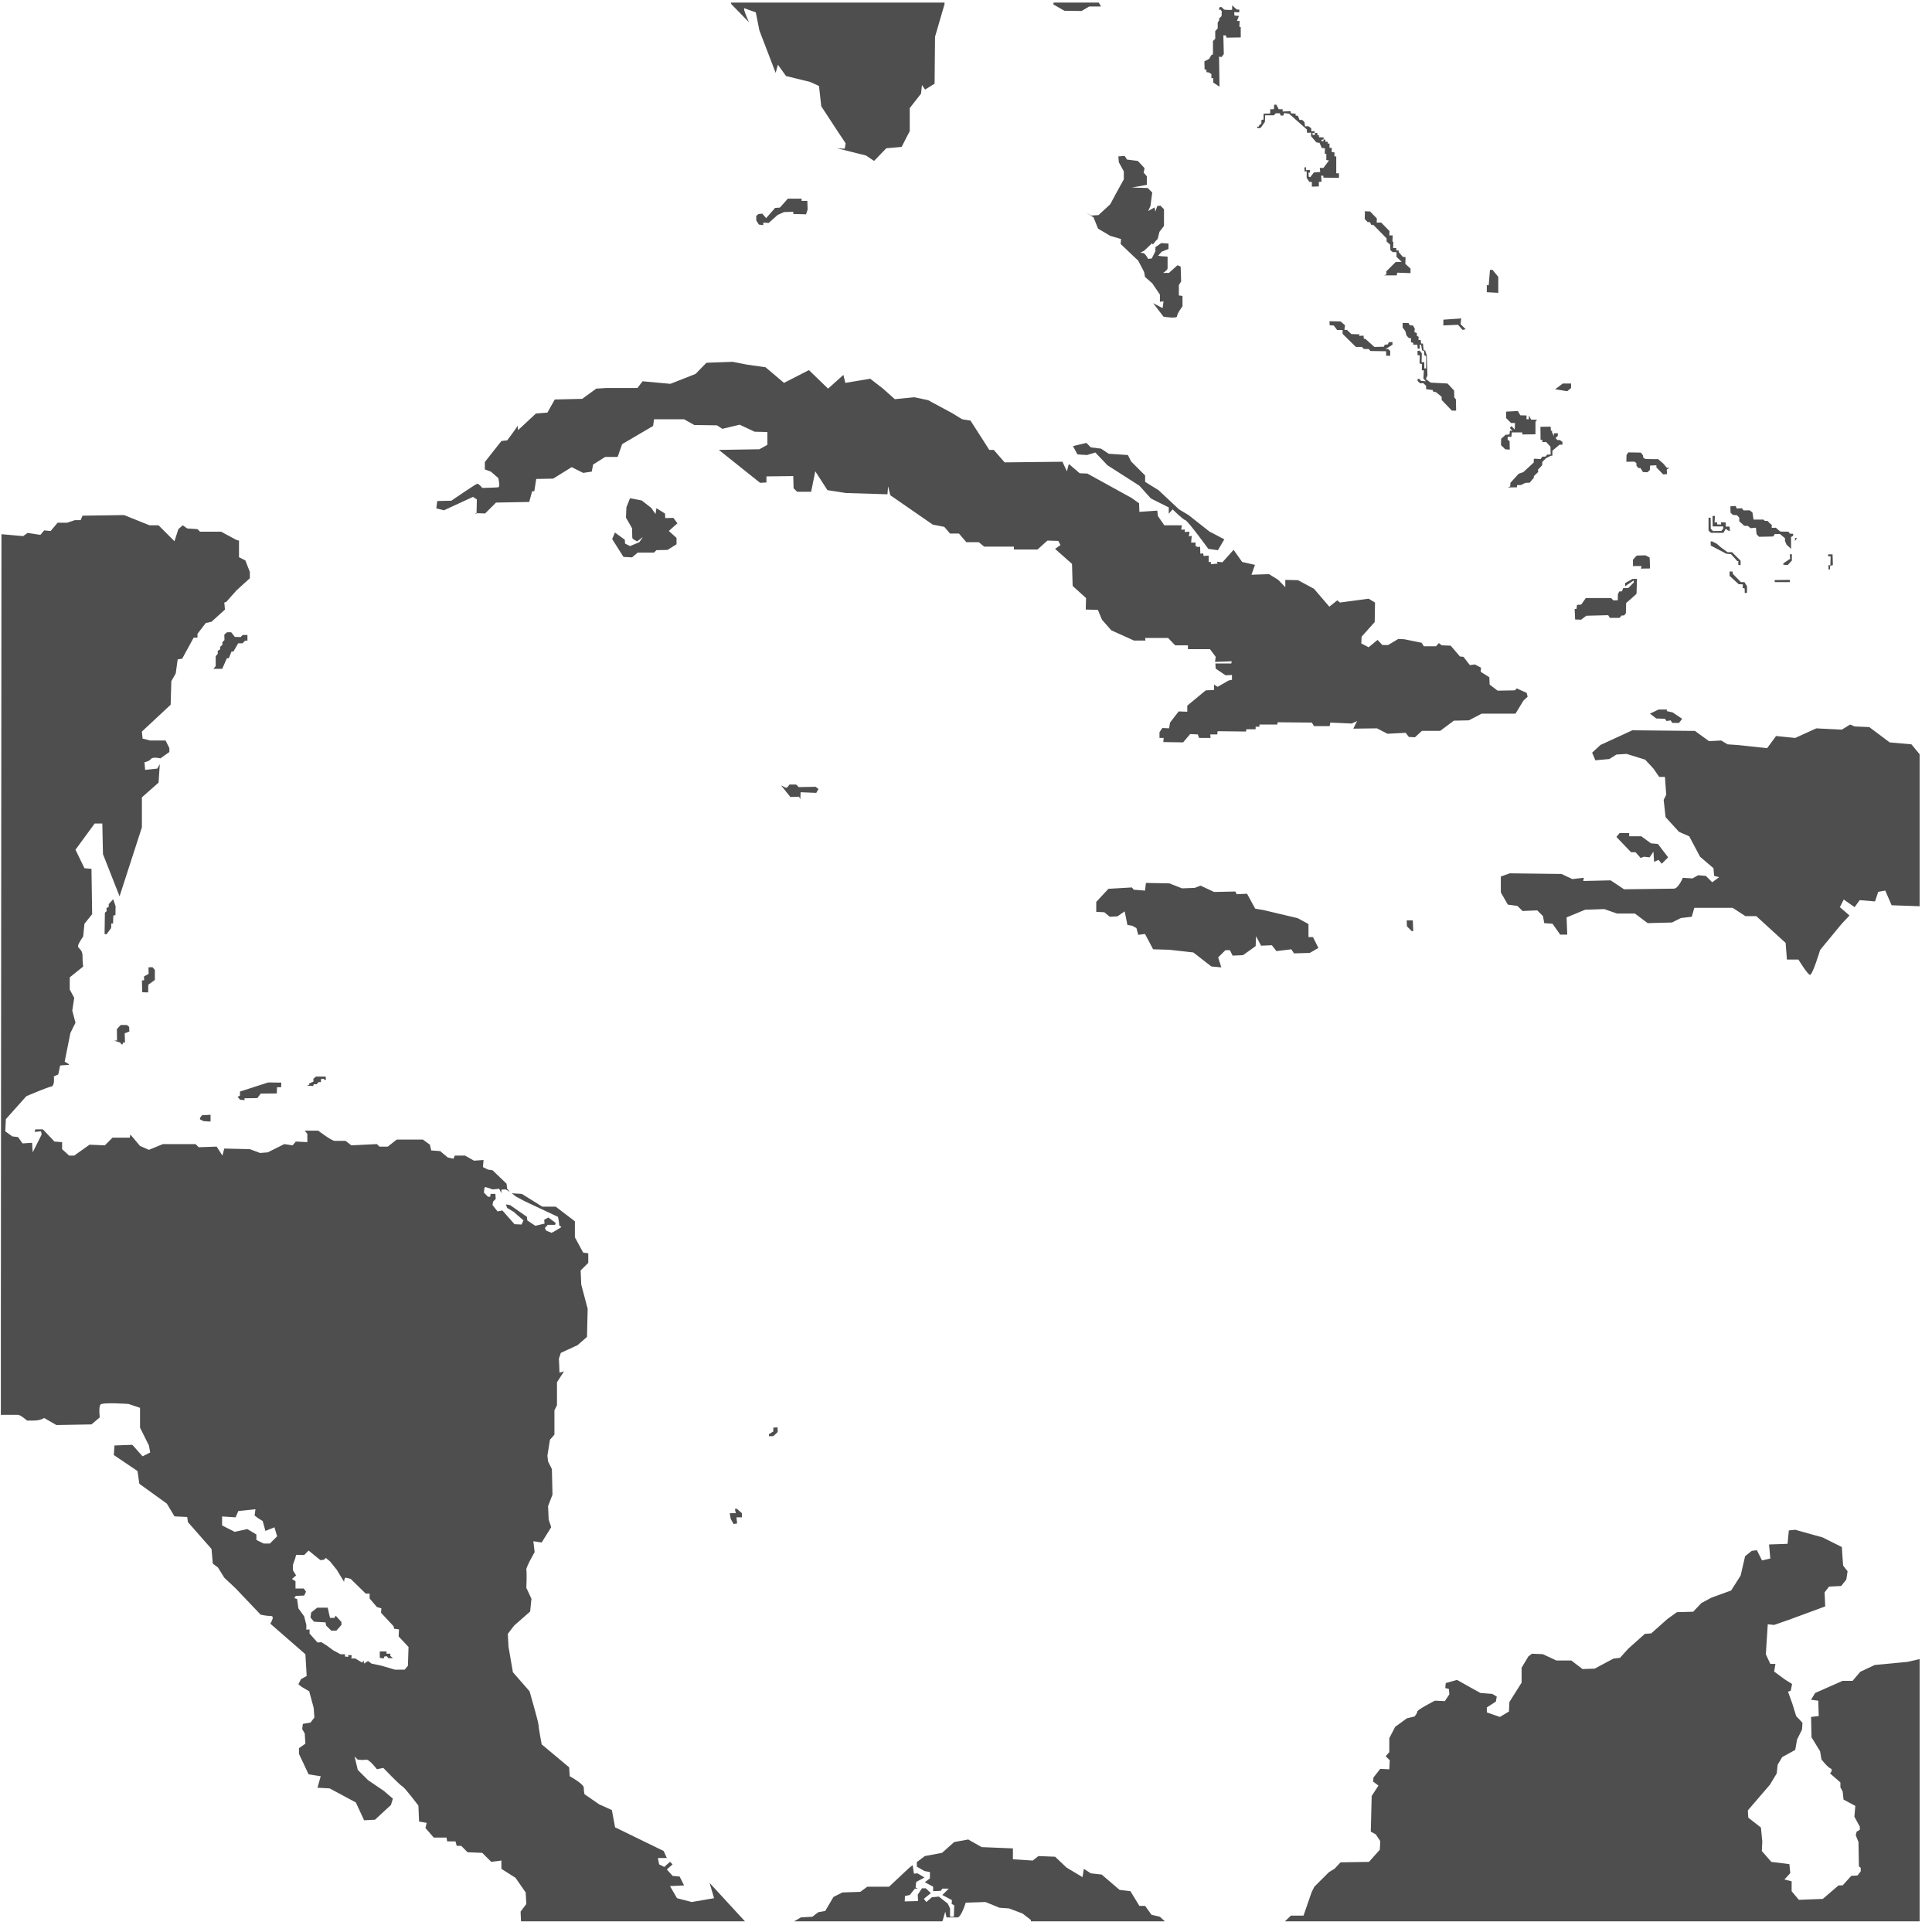 <?xml version="1.0" encoding="UTF-8" standalone="no"?><!DOCTYPE svg PUBLIC "-//W3C//DTD SVG 1.1//EN" "http://www.w3.org/Graphics/SVG/1.1/DTD/svg11.dtd"><svg width="100%" height="100%" viewBox="0 0 121 121" version="1.1" xmlns="http://www.w3.org/2000/svg" xmlns:xlink="http://www.w3.org/1999/xlink" xml:space="preserve" xmlns:serif="http://www.serif.com/" style="fill-rule:evenodd;clip-rule:evenodd;stroke-linejoin:round;stroke-miterlimit:2;"><rect id="Caribe" x="0.053" y="0.16" width="120.172" height="120.172" style="fill:none;"/><clipPath id="_clip1"><rect x="0.053" y="0.16" width="120.172" height="120.172"/></clipPath><g clip-path="url(#_clip1)"><path id="path2220" d="M29.846,32.142l-0.001,0.037l-0.12,-0.04l0.121,0.003Zm0,0l0.019,-0.863l-0.24,-0.16l-1.819,0.84l-0.48,-0.12l0.06,-0.46l0.88,-0.02c-0,-0 1.519,-1.04 1.619,-1.06c0.1,-0.02 0.32,0.26 0.32,0.26c0,0 0.86,-0.02 1,-0.04c0.14,-0.02 0,-0.58 0,-0.58l-0.46,-0.4l-0.38,-0.14l0,-0.46l0.36,-0.46l0.68,-0.86l0.36,-0.04c0,0 0.62,-0.819 0.64,-0.899c0.02,-0.08 0.04,0.26 0.04,0.26l1.12,-1.04l0.72,-0.06l0.46,-0.82l1.719,-0.04l0.88,-0.64l0.64,-0.04l1.94,-0l0.32,-0.42l1.739,0.16l1.58,-0.62l0.68,-0.7l1.64,-0.06l0.92,0.18l1.14,0.16l1.159,0.98l1.56,-0.8l1.2,1.16l0.96,-0.86l0.12,0.5l1.56,-0.26l0.799,0.62l0.74,0.66l1.22,-0.12l0.86,0.18l1.52,0.82l0.62,0.38l0.52,0.08l1.179,1.839l0.28,0l0.68,0.78l3.62,-0.04l0.28,0.6l0.12,-0.46l0.68,0.58l0.479,0.02l2.76,1.52l0.48,0.34l0.02,0.54l1.12,-0.08l0.04,0.34l0.4,0.58l1.1,-0l-0.04,0.28l0.22,-0.02l-0,0.16l0.3,-0.02l-0.04,0.3l0.179,-0.04l-0.04,0.42l0.28,-0l0,0.219l0.14,0.06l0.14,-0.02l0.02,0.44l0.18,-0.02l0.02,0.16l0.32,-0.02l0,0.4l0.14,0l0,0.14l0.42,-0.04l-0.04,-0.12l0.34,0.04l0.7,-0.78l0.54,0.76l0.8,0.18l-0.22,0.62l1.1,-0.04l0.58,0.36l0.44,0.46l-0,-0.46l0.799,0.02l1,0.54l0.96,1.12l0.5,-0.4l0.16,0.14l1.8,-0.24l0.4,0.24l-0.02,1.22l-0.82,0.92l-0.02,0.42l0.46,0.24l0.56,-0.46l0.3,0.32l0.36,-0l0.64,-0.38l0.379,0.02l1.08,0.22l0.14,0.22l0.76,-0l0.18,-0.2l0.18,0.14l0.56,0.02l0.58,0.679l0.22,0.02l0.4,0.52l0.32,-0.04l0.38,0.2l-0.02,0.26l0.54,0.34l0.02,0.46l0.5,0.38l1.079,-0.02l0.12,-0.12l0.62,0.28l0.06,0.24l-0.26,0.24l-0.5,0.82l-2.119,-0l-0.8,0.42l-0.94,0.02l-0.86,0.64l-1.14,-0l-0.44,0.4l-0.38,-0.02l-0.2,-0.26l-1.139,0.06l-0.66,-0.34l-1.48,0.02l0.24,-0.48l-0.34,0.16l-1.34,-0.06l-0.04,0.22l-0.98,-0l-0.14,-0.22l-2.139,-0.02l-0.02,0.14l-1.12,-0l-0,0.14l-0.24,-0l-0,0.16l-0.58,-0l-0.02,0.14l-1.78,-0.02l-0.02,0.2l-0.44,-0l0.02,0.22l-0.72,-0l-0.08,-0.22l-0.479,-0.02l-0.44,0.52l-1.24,-0.02l0.02,-0.26l-0.26,-0l-0,-0.36l0.18,-0.26l0.42,0.02l0.06,-0.36l0.54,-0.7l0.54,0.02l-0,-0.38l1.159,-0.96l0.52,-0.02l0,-0.34l0.22,0.14l0.7,-0.4l0.2,-0.04l0,-0.3l-0.4,0.02l-0.62,-0.42l-0.02,-0.32l1,0l0.02,-0.14l-1.04,0.04l0.04,-0.32l-0.36,-0.48l-1.379,0l-0,-0.239l-0.8,-0l-0.44,-0.46l-1.44,-0l0.02,0.16l-0.72,-0l-1.42,-0.64l-0.58,-0.66l-0.26,-0.62l-0.759,-0.02l0.019,-0.72l-0.839,-0.76l-0.04,-1.38l-1.06,-0.94l0.34,-0.24l-0.14,-0.259l-0.68,-0.02l-0.62,0.559l-1.48,0l0,-0.18l-1.86,0l-0.339,-0.279l-0.78,-0l-0.46,-0.54l-0.56,-0l-0.36,-0.42l-0.72,-0.14l-2.66,-1.84l-0.14,-0.56l-0.04,0.5l-2.599,-0.08l-1.16,-0.18l-0.76,-1.18l-0.26,1.28l-0.88,-0l-0.22,-0.22l-0.02,-0.76l-1.679,0.02l-0,0.38l-0.4,0.02l-2.58,-2.06l2.54,-0.04l0.5,-0.28l-0,-0.799l-0.8,-0.02l-0.94,-0.44l-1.08,0.26l-0.34,-0.22l-1.42,-0.02l-0.64,-0.36l-1.879,-0l-0.06,0.42l-1.94,1.139l-0.28,0.8l-0.78,0l-0.76,0.48l-0.08,0.44l-0.54,0.08l-0.72,-0.36l-1.159,0.72l-1.06,0.02l-0.12,0.76l-0.14,0.02l-0.18,0.66l-2.08,0.04l-0.68,0.68l-0.539,-0.017Zm72.429,3.321l-0,0.003c-0.001,-0.001 -0.001,-0.002 -0,-0.003Zm-0,0l-0.007,-0.4c-0,-0 0.219,-0.269 0.254,-0.269c0.036,0 0.531,-0.014 0.531,-0.014l0.261,0.134c0,0 0.043,0.7 0.007,0.693c-0.035,-0.007 -0.551,0.007 -0.551,0.007c-0,0 0.056,-0.162 0.021,-0.162c-0.034,-0 -0.497,-0.007 -0.516,0.011Zm-56.468,-35.199l-0.042,-0.115l13.391,-0.008l-0.001,0.123l-0.594,2.037l-0.028,2.941l-0.594,0.367l-0.198,-0.283l-0.057,0.538l-0.707,0.905l0,1.442l-0.509,0.99l-0.961,0.085l-0.764,0.792l-0.509,-0.34l-1.81,-0.452l0.481,0.028l0.057,-0.339l-0.509,-0.764l-1.018,-1.555l-0.142,-1.273l-0.565,-0.254l-1.499,-0.368l-0.509,-0.707l-0.142,0.509l-1.018,-2.658l-0.226,-1.132c-0,0 -0.566,-0.198 -0.707,-0.254c-0.141,-0.057 0.283,0.877 0.283,0.877l-1.103,-1.132Zm22.85,56.221l0.764,-0.82l1.47,-0.085l0.113,0.141l0.707,0.057l0.057,-0.481l1.47,0.028l0.792,0.312l0.792,-0.029l0.368,-0.141l0.848,0.396l1.329,-0.028l0.085,0.169l0.651,-0.028l0.509,0.933l0.509,0.085l2.149,0.509l0.679,0.368l-0,0.82l0.282,-0l0.34,0.678l-0.538,0.312l-0.989,0.028l-0.17,-0.255l-0.933,0.113l-0.283,-0.367l-0.679,0.028l-0.311,-0.594l-0.028,0.622l-0.792,0.566l-0.65,0.028l-0.17,-0.339l-0.283,-0l-0.452,0.452l0.198,0.623l-0.623,-0.057l-1.131,-0.877l-1.499,-0.169l-1.018,-0.029l-0.509,-0.961l-0.424,0.056l-0.113,-0.424l-0.255,-0.141l-0.311,-0.057l-0.169,-0.848l-0.453,0.311l-0.481,0.028l-0.339,-0.283l-0.509,-0.028l0,-0.622Zm-30.146,-23.133l0.622,0.452l0.014,0.241l0.311,0.155l0.58,-0.24l0.226,-0.325l-0.354,0.268c0,0 -0.311,-0.127 -0.311,-0.226c0,-0.099 -0.014,-0.594 -0.014,-0.594l-0.382,-0.664l0.029,-0.651l0.226,-0.565l0.735,0.141l0.594,0.467l0.269,0.381l0.056,-0.367l0.538,0.339l0.014,0.283l0.509,-0.014l0.254,0.339l-0.537,0.481l0.481,0.438l-0,0.396l-0.566,0.354l-0.693,0.014l-0.155,0.155l-1.018,0l-0.354,0.297l-0.537,-0.028l-0.707,-1.117l0.17,-0.41Zm10.411,15.844c0.02,-0.02 0.24,0.14 0.32,0.14c0.08,0 0.2,-0.2 0.2,-0.2l0.42,0l0.16,0.16l1.06,-0.02l0.18,0.14l-0.14,0.24l-0.98,-0.04l-0.02,0.44l-0.08,-0.16l-0.54,0.02l-0.58,-0.72Zm91.085,6.723l0.509,-0.678l0,-0.651l0.453,-0.028l0.17,-0.17l0.65,-0.028l0.792,0.339l2.149,0l0.566,-0.311l0.65,0l0.226,0.198l0.198,-0.198l1.047,0.057l0.198,0.367l-0.113,0.227l0.311,-0.057l0.141,0.085l-0.085,-0.17l0.283,-0.367l0.283,0.169l0.481,-0.028l0.396,0.141l0.056,-0.169l0.566,0.028l0.622,0.453l0.056,0.622l-1.103,0.905l-0.395,1.187l-0.594,-0.028l-1.471,0.396l-0.537,0l-0.113,-0.226l-0.99,0.141l-0.622,-0.367l-0.651,0.48l-0.254,-0.028l-0.481,-0.452l-0.255,-0l-0.424,0.537l-0.905,-0l-0.594,-0.283l-0.311,0.368l-0.707,-0.029l0.114,-0.282l0.028,-1.132l0.169,0.029l0,-0.622l-0.509,-0.425Zm-39.772,-9.262l1.999,-0.92l3.92,0.04l0.88,0.64l0.759,-0.04l0.4,0.24l0.6,0.04l1.88,0.2l0.56,-0.76l1.2,0.12l1.32,-0.6l1.599,0.08l0.52,-0.32l0.28,0.12l0.92,0.04l1.28,0.96l1.36,0.12l0.56,0.679l1.159,0l0.16,-0.319l0.4,-0.08l1.2,1.239l0.84,1.44l1.36,0l0.64,-0.36c-0,0 0.84,-0.04 1.16,-0.04c0.319,0 0.279,0.48 0.279,0.48l-0.239,0.44l-0.76,0.04l0.04,-0.16l-0.96,-0.04l-0.56,0.28l-0.08,0.64l0.44,-0.16l1.08,0.32l0.919,0.44l1.76,-0.04l1.12,0.28l1.84,1.12l0.96,0.92l-0,1.159l-0.44,0.04l-0.04,0.56l-0.56,0.04l-0.88,1.16l-0.96,-0.04l-0.16,-0.56l-0.2,-0.2l-0.36,-0.24l-1.68,0l-0.44,-0.4l-0.639,0l-0.36,0.28l-1.2,0l-0.16,-0.2l-1.64,0.04l-0.12,-0.36l0.28,-0.16l-0.12,0.04l-0.28,-0.28c-0.16,-0.16 -0.2,0.28 -0.2,0.28l-0.16,0.6l-0.72,0.24l-1.24,1.04l-2.279,-0.08l-0.4,-0.92l-0.44,0.08l-0.2,0.6l-0.96,-0.08l-0.32,0.44l-0.68,-0.48l-0.24,0.48l0.6,0.52l-0.52,0.56l-1.319,1.6c-0,-0 -0.48,1.599 -0.64,1.559c-0.16,-0.04 -0.72,-0.959 -0.72,-0.959l-0.72,-0l-0.08,-1.04l-1.84,-1.68l-0.68,-0l-0.8,-0.52l-2.399,0l-0.16,0.56l-0.68,0.08l-0.56,0.28l-1.52,0.04l-0.8,-0.6l-1.12,-0l-0.799,-0.28l-1.2,0.04l-1.16,0.48l0.04,1.08l-0.44,-0l-0.48,-0.68l-0.52,-0.04l-0.08,-0.44l-0.36,-0.36l-0.92,0.04l-0.32,-0.32l-0.6,-0.08l-0.439,-0.76l-0,-1l0.559,-0.2l3.24,0.04l0.68,0.32l0.72,-0.08l-0.04,0.2l1.72,-0.04l0.839,0.56c0,0 2.84,-0.04 3.12,-0.04c0.28,0 0.56,-0.68 0.56,-0.68l0.6,0.04l0.36,-0.2l0.48,0.04l0.4,0.4l0.439,-0.32l-0.319,-0.08l-0.04,-0.48l-0.84,-0.719l-0.68,-1.28l-0.64,-0.28l-0.84,-0.92l-0.12,-1.08l0.16,-0.32l-0.08,-1.12l-0.36,0l-0.36,-0.52l-0.52,-0.56l-1.16,-0.36l-0.64,0.04l-0.439,0.28l-0.88,0.08l-0.2,-0.479l0.52,-0.48Zm0.999,5.759l0.2,-0.24l0.6,-0l0,0.2l0.76,-0l0.6,0.44l0.44,0.04l0.64,0.84l-0.4,0.399l-0.2,-0.24l-0.28,0.12l-0.04,-0.639l-0.24,0.36l-0.36,-0.04l-0.2,0.08l-0.32,-0.36l-0.28,-0l-0.92,-0.96Zm2.1,-7.719l0.54,-0.26l0.52,-0l-0,0.1l0.36,0.08l0.6,0.4l-0.2,0.26l-0.42,-0l-0.1,-0.16l-0.26,0.04l-0.1,-0.14l-0.54,-0.02l-0.16,-0.12l-0.24,-0.18Zm-35.299,-31.367l0.311,0.169l0.452,-0.028l0.736,-0.679l0.424,-0.791l0.424,-0.764l0,-0.509l-0.311,-0.566l-0.028,-0.367l0.396,-0.029l0.141,0.227l0.679,0.085l0.424,0.452l-0.057,0.283l0.198,0.226l0,0.537l-0.933,0.17l0.99,0.028l0.283,0.283l-0.113,0.849l-0.142,0.311l0.396,-0.227l0.057,0.255l0.113,-0.339l0.198,-0.029l0.226,0.226l0,1.047l-0.283,0.367l-0.113,0.453c0,-0 -0.113,0.085 -0.226,0.254c-0.113,0.17 -0.113,0 -0.113,0l-0.509,0.481l-0.227,0.113c0,0 0.057,0.029 0.17,0.029c0.113,-0 0.311,0.367 0.311,0.367l0.226,-0.028l0.227,-0.453l-0,-0.254l0.367,-0.255l0.453,0.029l-0,0.339l-0.424,0.17l-0.227,0.254l0.198,0.029l0.396,0.028l0,0.735c0,0.113 -0.283,0.283 -0.283,0.283l0.368,-0l0.537,-0.481l0.198,0.085l0.029,0.933l-0.142,0.226l0,0.651l0.227,0.028l-0,0.651c-0,-0 -0.34,0.452 -0.34,0.622c0,0.169 -0.848,0.028 -0.848,0.028l-0.651,-0.848l0.594,0.311l0.057,-0.424l-0.226,0.028l-0,-0.453l-0.481,-0.707l-0.453,-0.396l-0.056,-0.311l-0.368,-0.707l-1.103,-1.046l0.028,-0.311l-0.678,-0.198l-0.764,-0.453l-0.283,-0.706l-0.452,-0.283Zm106.948,45.205l0.96,0.72l-0.64,0.08l-0.32,-0.8Zm-0.234,4.157l0.41,-0.268l0.071,-0.128l0.127,-0.183l0.212,0.169l0.255,0.212l0.255,-0.014l0.113,0.184l0.014,0.255l-0.156,0.014l-0.24,0.283l-0.099,-0.142l-0.636,-0.028l-0.326,-0.354Zm-4.666,-0.127l-0.056,-0.24l0.155,-0.085l0.085,-0.127c-0,-0 0.198,-0.014 0.255,-0.014c0.056,-0 0.056,0.113 0.056,0.113l0.127,0.056l-0.127,0.113l-0.127,0.523l-0.368,-0.339Zm-1.428,-1.64l0.113,-0.113l-0.014,-0.142l0.297,0l0.141,0.241l0.099,0.141l0.297,0.014l-0.24,0.071l0.368,0.368l-0,0.297l-0.142,-0.071l-0.226,-0.325l-0.368,0.014l-0.127,0.155l-0,-0.297l-0.113,-0.141l-0.085,-0.212Zm3.733,4.369l0.099,-0.042l0.198,0.226l0.212,-0.014l0,0.254l0.141,0.057l0,0.141l-0.127,0.071l-0.014,0.156l-0.099,-0l-0.057,-0.128l-0.183,0l-0.34,-0.283l0,-0.084l0.156,-0.043l0.014,-0.311Zm3.285,2.729l0.16,-0.01l-0.03,-0.2l0.15,-0.05l0.01,-0.25l0.12,0l0.14,-0.15l0.28,0l0.02,0.27l0.23,0.01c-0,0 0.1,0.22 0.14,0.24c0.04,0.02 0.18,0.17 0.18,0.17l0.15,-0.03l0.12,-0.09l0.13,-0.29l0.25,0l0.02,-0.29l-0.18,-0.01l-0.01,-0.2l-0.13,-0.08l-0,-0.179l0.14,-0.22l0.27,-0.01l-0,-0.23l0.26,-0.01l0.02,0.27l0.09,-0l0.17,0.269l-0,0.23l0.17,0.18l0.17,-0.01l0.11,0.13l0.29,0l0.11,0.14l0.34,0.01l0.02,0.17l0.11,0.07l-0.28,0.02l-0.12,0.13l-0.22,0l-0.37,0.28l-0.17,-0.01l-0.33,0.25l-0.47,0.02l-0.18,-0.18l-0.01,-0.22l-0.25,0.02l0.04,0.63l0.11,0.09l-0.03,0.31l0.13,0l0.01,0.15c-0,0 -0.17,0.17 -0.22,0.17c-0.05,0 0.01,0.17 0.01,0.17l-0.15,0.07l-0.15,0.39l-0.55,-0.01c0,0 0.16,-0.03 0.2,-0.03c0.04,0 -0.26,-0.25 -0.26,-0.25l0.32,-0.2l0.26,-0.17l-0.3,0.01l-0.06,-0.08l-0.17,-0.37l0.02,0.33l-0.1,0.12l-0.28,-0.01l-0.01,-0.22l-0.18,-0.07l0.01,-0.79l-0.26,0l-0.01,-0.4Zm-108.473,-40.084l0.839,-0.2l0.28,0.28l0.64,0.08l0.48,0.32l1.2,0.08l0.2,0.4l0.88,0.88l-0,0.4l0.84,0.52l1.28,1.2l0.6,0.36l1.319,1.04l0.24,0.12l0.68,0.36l-0.4,0.679l-0.6,-0.08c0,0 -1.279,-1.759 -1.439,-1.799c-0.16,-0.04 -0.8,-0.68 -0.8,-0.68l-0.24,0.28l-0,-0.4l-1.12,-0.56l-0.72,-0.8l-2,-1.28l-0.76,-0.8l-0.52,0.16l-0.599,-0.04l-0.28,-0.52Zm110.883,44.364l0.16,-0.13l0.13,-0l0.17,0.28l0.62,-0l-0,0.39l0.14,-0l0.16,0.29l0.26,0.02l-0,0.35l-0.28,0.219l0.01,0.31l0.26,0.13l0.01,0.08l-0.14,0.11l-0.02,0.5l-0.37,0l-0.14,0.28l-0.08,0.01l-0.21,-0.33l0.06,-0.23l0.34,0.01l0.08,-0.2l-0.01,-0.17l-0.16,-0.46l-0.09,0l-0.01,0.3l-0.17,0.16l-0.17,0l0.01,-0.27l-0.28,-0.01l-0.15,-0.39l-0.14,-0.069l-0,-0.39l0.13,-0.07l-0,-0.29l-0.11,-0l-0.01,-0.43Zm-170.314,-40.044l1.6,0.641l0.561,-0l0.997,0.997l0.243,-0.758l0.276,-0.239l0.281,0.197l0.64,0.042l0.16,0.159l1.319,-0l0.963,0.519l0.159,0.042l0,1.039l0.398,0.201l0.281,0.72l-0,0.398l-0.398,0.36l-0.44,0.402l-0.641,0.721l-0.121,0.037l0.042,0.44l-0.842,0.762l-0.36,0.08l-0.52,0.679l0,0.238l-0.238,0l-0.721,1.32l-0.28,0.041l-0.122,0.88l-0.276,0.482l-0.042,1.478l-1.801,1.68l0.042,0.439l0.477,0.122l0.964,-0l0.238,0.477l0,0.243l-0.561,0.398c0,0 -0.479,-0.118 -0.599,0.042c-0.12,0.16 -0.398,0.197 -0.398,0.197l0.038,0.481l0.762,-0.079l0.159,-0.281l-0.079,1.16l-1.043,0.922l0,1.876l-1.399,4.322l-1.039,-2.642l-0.041,-1.919l-0.478,0l-1.202,1.642l0.561,1.16l0.44,0.038l0.042,2.84l-0.482,0.599l-0.079,0.8c-0,-0 -0.323,0.443 -0.323,0.603c0,0.16 0.281,0.199 0.281,0.599c-0,0.4 0.042,0.678 0.042,0.678l-0.842,0.679l-0,0.762l0.281,0.519l-0.122,0.8l0.201,0.758l-0.318,0.641l-0.36,1.801c-0,-0 0.398,0.201 0.238,0.201c-0.16,-0 -0.519,0.038 -0.519,0.038l-0.121,0.561l-0.277,0.121c0,0 0.077,0.597 -0.163,0.637c-0.24,0.04 -1.558,0.603 -1.558,0.603l-1.282,1.437l-0.038,0.762l0.44,0.318l0.36,0.042l0.281,0.398l0.599,-0.038l0.038,0.599l0.561,-1.118l-0.038,-0.201l-0.402,0.038l0.042,-0.16l0.477,0l0.721,0.763l0.481,0.037l0,0.44l0.44,0.402l0.319,0l0.959,-0.682l0.959,0.041l0.481,-0.481l1.081,-0l0.038,-0.197l0.603,0.716l0.557,0.243l0.879,-0.36l2.04,-0l0.201,0.197l1.123,-0.038l0.36,0.561l0.117,-0.44l1.6,0.038l0.641,0.239l0.481,-0.038l1.039,-0.519l0.519,0.079l0.201,-0.238l0.721,0.037l-0,-0.519l-0.164,-0.201l0.842,0c0,0 0.839,0.641 1.039,0.641c0.2,-0 0.678,-0 0.678,-0l0.361,0.28l1.6,-0.079l0.163,0.159l0.519,0l0.557,-0.44l1.642,0l0.44,0.319l0.079,0.36l0.562,0.042l0.477,0.398l0.36,0.079l0.08,-0.197l0.641,0l0.561,0.319l0.599,-0.042l-0.038,0.444l0.318,0.159l0.281,0.037l0.88,0.842l0.037,0.319l0.18,0.209c-0.126,-0.089 -0.247,-0.167 -0.297,-0.167c-0.12,-0 -0.243,0.016 -0.243,0.016l0,0.222l-0.138,-0.28l-0.398,0.042l-0.44,-0.143l-0.084,0.021l-0.037,0.318l0.259,0.264l0.139,0l0.021,-0.18l0.301,0l0.021,0.318l-0.163,0.16l-0.038,0.222l0.318,0.397l0.302,-0.058l0.758,0.858l0.44,0.021l0.121,-0.259l-0.62,-0.541l-0.402,-0.238l-0.079,-0.222l0.259,0.042l1.06,0.737l0.021,0.222l0.503,0.339l0.578,-0.138l-0.021,-0.243l0.259,-0.138l0.461,0.339l-0.038,0.121l-0.46,0l-0.181,0.197l0.08,0.163l0.339,0.139l0.26,-0.139l0.36,-0.222l-0.138,-0.1l-0.021,-0.239l-0.059,-0.301l-2.123,-0.997l-0.519,-0.281c-0,0 -0.117,-0.096 -0.252,-0.197l0.633,0.038l1.281,0.8l0.838,0l1.202,0.917l-0,1.001l0.519,0.959l0.319,0.042l-0,0.599l-0.478,0.478l0.038,0.883l0.402,1.517l-0.042,1.763l-0.599,0.519l-1.039,0.478l-0.121,0.36l0.038,0.879l0.28,-0.079l-0.439,0.682l-0,1.437l-0.16,0.322l0,1.521l-0.28,0.318l-0.159,1.001l0.041,0.36l0.239,0.478l0.038,1.6l-0.277,0.72l0.038,0.842l0.159,0.477l-0.599,0.959l-0.519,-0.079l0.08,0.683c-0,-0 -0.56,0.958 -0.52,1.118c0.04,0.16 0,1.118 0,1.118l0.319,0.683l-0.08,0.8l-1.001,0.879l-0.398,0.52l0.042,0.8l0.276,1.6l1.043,1.197c0,0 0.557,1.922 0.557,2.082c0,0.16 0.201,1.24 0.201,1.24l1.722,1.44l0.037,0.557c0,0 0.88,0.481 0.88,0.721c0,0.24 0.042,0.402 0.042,0.402l0.917,0.636l0.8,0.361l0.201,1.08l3.041,1.483l0.201,0.44l-0.561,-0l0.079,0.398l0.318,0.159l0.361,-0.319l0.163,0.16l-0.36,0.318l0.36,0.402l0.44,0.042l0.28,0.557l-0.883,0.042l0.439,0.758l0.922,0.239l1.399,-0.239l-0.281,-0.959l2.32,2.521l0.52,0.117l0.44,0l0.561,-0.197l1.399,0l0.481,-0.28l0.721,-0.042l0.36,-0.281l0.44,-0.079l0.519,-0.88l0.561,-0.28l1.118,-0.038l0.44,-0.323l1.361,0l1.278,-1.197l0.201,-0.151l0.079,0.532l0.222,-0.021l0.44,0.259l-0.519,0.281l-0.042,0.339l0.138,0.08l-0.18,-0l-0.318,0.398l-0.302,0.063l-0.017,0.339l0.838,-0.021l-0.021,-0.398l0.264,-0.402l0.239,-0l0.318,0.301l-0.44,0.361l0.159,0.197l0.344,-0.298l0.44,-0.042l0.557,0.44l0.142,0.302l0,0.519l0.239,-0l0.021,-0.72l-0.159,-0.08l0.016,-0.239l-0.599,-0.322l0.402,-0.398l-0.402,-0l-0.1,0.138l-0.478,0.021l0,-0.281l-0.519,-0.28l0.318,-0.239l0,-0.398l-0.339,-0.063l-0.481,-0.276l-0,-0.285l0.502,-0.377l1.076,-0.201l0.763,-0.678l0.879,-0.159l0.838,0.477l1.96,0.08l0,0.682l1.24,0.08l0.36,-0.281l1.043,0.042l0.716,0.679l1.001,0.598l0.08,-0.519l0.439,0.281l0.683,0.079l1.118,0.959l0.679,0.08l0.561,0.921l0.36,0l0.398,0.557l0.524,0.122l0.917,0.842l-8.959,-0.08l-0.038,-0.561l-0.519,-0.402l-0.842,-0.318l-0.599,-0.042l-0.879,-0.36l-1.24,0.041c0,0 -0.279,0.922 -0.519,0.922l-0.683,-0l-0.079,-0.36l-0.16,0.557l-0.402,0.561l-23.915,-0.038l0,-0.243l-2.081,0.042l-0.038,-0.879l0.36,-0.482l-0.042,-0.72l-0.636,-0.918l-0.884,-0.561l0,-0.519l-0.637,0.079l-0.561,-0.561l-0.921,-0.038l-0.398,-0.402l-0.281,0l-0.079,-0.28l-0.52,-0l-0.041,-0.239l-0.8,0l-0.52,-0.599l0.08,-0.322l-0.478,-0.08l-0.042,-0.997c0,0 -0.841,-1.122 -1.001,-1.202c-0.16,-0.08 -1.197,-1.16 -1.197,-1.16l-0.402,0.08c-0,-0 -0.479,-0.639 -0.679,-0.599c-0.2,0.04 -0.519,-0 -0.519,-0l-0.201,-0.201l0.201,0.842l0.641,0.64l0.996,0.679l0.562,0.481l-0.122,0.398l-0.997,0.922l-0.682,0.037l-0.52,-1.118l-1.637,-0.879l-0.763,-0.042l0.201,-0.721l-0.758,-0.117l-0.603,-1.281l0,-0.361l0.402,-0.28l-0.042,-0.637l-0.159,-0.28l0.042,-0.323l0.478,-0.08l0.243,-0.318l-0.042,-0.599l-0.281,-1.043l-0.477,-0.28l-0.201,-0.159l0.159,-0.319l0.36,-0.201l-0.08,-1.361l-2.199,-1.918c0,-0 0.318,-0.478 0.038,-0.478c-0.28,0 -0.641,-0.083 -0.641,-0.083l-1.558,-1.638l-0.72,-0.678l-0.398,-0.641l-0.322,-0.243l-0.08,-0.917l-1.478,-1.68l-0.042,-0.322l-0.8,-0.038l-0.478,-0.8l-1.721,-1.24l-0.117,-0.8l-1.483,-1.001l0.042,-0.599l1.118,-0.042l0.641,0.721l0.477,-0.239l-0.079,-0.44l-0.557,-1.118l-0,-1.24l-0.721,-0.243c0,0 -1.639,-0.118 -1.759,0.042c-0.12,0.16 -0.042,0.8 -0.042,0.8l-0.519,0.44l-2.199,0.038l-0.762,-0.44c0,-0 -0.237,0.159 -0.637,0.159l-0.439,0c-0,0 -0.402,-0.356 -0.562,-0.356l-1.08,0l0.042,-55.155l1.357,0.121l0.28,-0.201l0.8,0.122l0.239,-0.281l0.402,0.042l0.44,-0.523l0.599,-0l0.481,-0.16l0.361,0l0.117,-0.28l2.601,-0.038Zm8.23,62.263l-1.073,0.113l-0.171,0.394l-0.846,-0.055l-0,0.565l0.791,0.398l0.792,-0.171l0.565,0.339l0,0.339l0.453,0.226l0.393,0l0.453,-0.452l-0.168,-0.565l-0.565,0.226l-0.172,-0.62l-0.281,-0.172l-0.226,-0.172l0.055,-0.393Zm3.329,2.588l-0.28,0.281l-0.503,-0.013l-0.058,0.226l-0.139,0.394l0,0.352l0.197,0.318l-0.26,0.222l0.222,0.138l0,0.461l0.52,0l0.138,0.201l-0.117,0.239l-0.52,0.021l-0.1,0.138l0.18,0.059l0.08,0.582l0.36,0.498l0.138,0.54l-0,0.302l0.201,-0.021l-0,0.26l0.498,0.561l0.243,-0.021l0.377,0.239l0.344,0.259l0.477,0.26l0.281,0l-0,0.142l0.201,0.021l-0,-0.121l0.218,0.021l-0.021,0.201l0.243,-0l0.439,0.26l0.08,-0.143l0.038,0.201l0.243,-0.159l0.217,0.159l0.641,0.138l0.821,0.243l0.62,0l0.201,-0.243l0.038,-1.176l-0.62,-0.662l0.021,-0.44l-0.302,-0.042l-0.038,-0.159l-0.783,-0.838l0.021,-0.28l-0.28,-0.08l-0.457,-0.54l0,-0.302l-0.243,0l-0.938,-0.917c-0,0 -0.243,-0.08 -0.323,-0.079c-0.08,-0 -0.096,0.259 -0.096,0.259l-0.461,-0.762l-0.418,-0.519l-0.264,-0.218l-0.118,0.117l-0.222,0.021l-0.737,-0.599Zm0.541,3.577l0.657,-0l0.059,0.28l0.084,0.361l0.276,-0l0.08,-0.139l0.36,0.398l-0,0.18l-0.319,0.361l-0.318,-0l-0.322,-0.319l-0.038,-0.201l-0.72,-0.042l-0.222,-0.259l0.042,-0.319l0.381,-0.301Zm3.916,2.739l0.423,-0l-0,0.142l0.238,0l0,0.139l0.16,0.142l-0.281,-0l-0.101,-0.121l-0.159,0.02l-0.037,0.122l-0.243,-0.042l-0,-0.402Zm156.217,-25.924l0.17,-0.16l0.61,-0.02l0.59,0.56l0.65,0.02l0.02,0.4l0.41,0.47l0.32,0.02l0.1,0.54l0.18,-0l-0.01,0.55l-0.26,0.259l-0.42,0.01l-0.19,-0.169l-0.69,0.01l-0.25,0.209l-0.16,-0.01l0.04,-0.559l-0.26,-0.33l0.38,-0.25l0.29,0.13l0.05,0.18l0,-0.35l0.21,-0.15l-0.25,0.02l-0.17,-0.18l0.01,-0.27l-0.08,0.27l-0.31,0.2l-0.32,-0.02l-0.41,-0.41l0.01,-0.29l-0.16,-0.1l0,-0.34l-0.11,-0.04l0.01,-0.2Zm1.48,6.149l0.238,-0.258l0.007,-0.353l0.241,-0.311l0.056,-0.234l0.142,0l0.099,-0.12l0.247,0l-0.007,0.354l0.163,0.099l-0.014,0.212l0.134,0.127l-0.007,0.141l-0.159,0.143l0,1.06l-0.14,-0l0,0.66l-0.1,-0l-0.1,-0.16l-0.36,-0l-0.24,-0.24l0.02,-0.26l-0.2,-0.16l-0.02,-0.7Zm-1.39,5.009l0.14,-0.11l0,-0.27l0.14,-0.1l-0.01,-0.29l0.19,-0.15l0.25,-0.02l0,-0.22l0.16,-0.17l0.22,0l0,0.26l0.15,0.01l0.14,0.07l0,0.13l-0.13,0.05l-0.03,0.96l-0.1,0.01l-0.2,0.26l-0.78,-0.04l0,-0.16l-0.13,-0.07l-0.01,-0.15Zm10.889,-1.45l0.55,-0.02l0.19,0.16l0.01,0.25l0.3,0.32l0.22,0l0.1,0.16l-0,0.4l-0.19,0.4l-0.19,0l-0.08,0.22l-0.11,-0.01l-0.07,-0.19l-0.27,-0.15l-0.01,-0.28l0.32,-0.21l-0.58,0.01l-0.01,-0.33l-0.19,-0.14l0.01,-0.59Zm-13.438,9.639l0.02,-0.68l0.26,-0.2l-0.02,-0.48l0.24,0.02l0.2,-0.34l0.28,0.08l0.02,0.88l-0.12,0.14l-0.14,0.22l-0.02,0.32l-0.18,0.16l-0.02,-0.12l-0.52,-0Zm6.459,5.499l-0.02,-0.1l0.22,-0.18l0.34,-0.28l-0,-0.18l0.14,-0.22l0.22,0l0.22,-0.32l0.42,-0.02l0.12,-0.24l0.12,0.02l0.14,0.16l0.22,0l-0,0.22l-0.28,0.24l-0.02,0.18l-0.12,0.14l-0.18,0l-0.04,0.18l-0.24,0l-0.2,0.24l-0.22,0.04l-0.2,0.26l-0.36,0l-0,-0.18l-0.28,0.04Zm-16.298,-47.173l-1.359,0.88l-0.142,-0.361l0.847,-0.664l0.654,0.145Zm-1.459,1.36l1.219,-0.72l-0.14,1.08l-1.079,-0.36Zm10.993,53.187l0.184,-0l0.028,-0.24l0.339,-0.212l0.863,-0.029l0.297,-0.268l0.141,-0.015l0.283,-0.24l0.226,0l0.467,-0.339l-0,-0.976l-0.17,-0.17l0.014,-0.396l-0.141,-0.141l-0.014,-0.693l-0.283,-0.056l-0.127,-0.283l-0.255,-0.127l-0.226,-0l0,-0.354l0.24,0l0.085,0.127l0.566,0.311l0.608,-0.537l1.315,-0.014l0.608,-0.552l0.891,-0.028l0.113,0.198l0.283,-0.014l0.014,0.269l-0.156,0.113l-0.268,0.396l-0.41,0.014l-0,0.283l0.226,0.24l0.014,1.216l0.523,0.566l0.014,0.565l-0.353,0.34l-0,0.523l-0.255,0.198l-0.382,-0.029l-0.904,0.58l-2.532,0l-0.169,-0.169l-1.358,-0l-0.183,0.155l-0.156,0.014l0,-0.226Zm-100.889,-106.177l0.028,1.88l-0.395,-0.254l-0,-0.283l-0.114,0.014l0,-0.268l-0.169,-0.099l-0.142,-0.015l0,-0.169l-0.113,0.014l-0.014,-0.523l0.297,-0.156l0.141,-0.24l0.099,-0.043l0,-0.834l0.142,-0.141l-0,-0.481l0.155,-0.17l0,-0.367l0.085,-0.128l0.014,-0.141l0.142,-0.127l0.014,-0.297l-0.071,-0.113l-0.099,0.014l0.014,-0.156l0.128,-0.028l0.183,0.17c0,-0 0.495,0.056 0.495,-0.014l0,-0.255l0.283,0.255l0.17,0.014l-0.014,0.169l-0.311,-0.014l0.014,0.212l0.283,0.029l-0.128,0.311l0.17,-0l-0.014,0.367l0.085,0.014l-0,0.651l-0.891,0.014l-0.043,-0.141l-0.155,-0l0.028,1.173l-0.141,0.184l-0.156,-0.028Zm2.404,4.482l-0.014,-0.099l0.099,0l0.042,-0.113l0.113,-0.056l0.015,-0.255l0.127,-0.014l-0,-0.368l0.41,-0.014l0.014,-0.269l0.226,0l0.014,-0.282l0.142,-0l0.141,0.282l0.255,0l-0.014,0.142l0.509,-0.014l0.014,0.127l0.297,0.028l-0,0.113l0.141,0.015l0.099,0.254l0.184,0.014l0.127,0.127l0.043,0.269l0.197,-0.014l0.184,0.127l0.014,0.198l0.198,-0.014l0,0.113l-0.127,0l0,0.127l0.142,0l0.014,-0.127l0.141,0l0.014,0.156l0.099,-0.014l-0.014,0.127l0.297,0.014l0,0.127l-0.127,0.014l-0,0.099l0.127,-0.014l0,-0.085l0.113,-0.014l0,0.142l0.142,-0l-0,0.113l0.113,-0l-0,0.268l0.141,0l0,0.269l0.17,0.014l-0,0.255l0.113,-0l-0,1.06l0.17,0l-0,0.283l-0.976,-0.014l-0,-0.113l-0.142,-0.014l0.029,0.381l-0.17,0.015l0,0.282l-0.438,0.014l-0,-0.296l-0.156,-0l-0.169,-0.255l-0,-0.41l-0.128,0.014l-0.014,-0.254l0.099,-0.015l0,0.184l0.24,-0.014l0,0.17l-0.084,-0l0.014,0.254l0.099,0.029l0.226,-0.297l0.396,-0.029l-0.028,-0.254l0.226,-0l0.353,-0.467l-0.169,-0.028l-0,-0.382l-0.099,-0.014l0.014,-0.339l-0.198,-0.014l-0.142,-0.326l-0.197,-0.028l-0.34,-0.396l0.014,-0.212l-0.268,0l-0,-0.198l-1.117,-0.99l-0.297,-0.042l-0.071,0.155l-0.156,0l-0.056,-0.141l-0.255,-0l-0.113,0.127l-0.551,0l-0.014,0.41l-0.269,0.382l-0.198,0.014Zm6.731,5.303l-0.015,-0.099l0.34,0.014l0.424,0.438l-0.014,0.255l0.283,-0l0.523,0.537l-0.014,0.269l0.212,-0l-0.014,0.396l0.056,-0l-0.014,0.396l0.198,-0l0,0.155l0.141,-0.014l0.015,0.113l0.254,0.297l0.17,0.014l-0.014,0.424l0.325,0.297l-0,0.283l-0.834,-0.028l-0.029,0.169l-0.791,0l0.155,-0.07l-0.028,-0.17l0.594,-0.594l0.381,-0.014l-0.325,-0.311l0,-0.297l-0.226,0l-0.156,-0.113l-0.014,-0.354l-0.226,-0.198l0,-0.197l-0.834,-0.849l-0.127,0l-0.085,-0.17l-0.142,0l-0.184,-0.198l0.015,-0.381Zm-2.22,6.787l0.693,0.014l0.282,0.24l-0.042,0.283l0.17,0.014l0.268,0.255l0.509,0.014l-0.028,0.099l0.283,-0.014l0.014,0.184l0.113,0.028l0.552,0.495l0.593,-0.014l0.057,-0.128l0.184,-0.014l0.07,-0.141l0.227,-0.014l-0,0.169l-0.439,0.283l0.17,-0.014l0.127,0.127l0,0.297l-0.254,0l-0,-0.282l-0.99,-0.015l-0.099,-0.127l-0.311,0l-0.113,-0.127l-0.382,-0l-0.834,-0.82l-0,-0.241l-0.34,0l-0.212,-0.282l-0.254,-0.015l-0.014,-0.254Zm9.852,-1.816l-0,-0.44l0.12,-0l0.08,-0.96l0.16,0l0.36,0.44l-0,1l-0.72,-0.04Zm-5.271,1.929l0.368,0l0.084,0.141l0.198,0.015l0.114,0.198l-0.029,0.212l0.156,0.07l-0,0.17l0.113,0.057l-0.014,0.198l0.141,-0l0.028,0.226l0.114,-0l0.042,0.41l0.099,0.028l0.099,0.297l0.042,1.258l-0.099,0.227l0.297,0.226l1.061,0.057l0.41,0.438l0.014,0.438l0.099,0.113l0.014,0.707l-0.268,0l-0.637,-0.664l0,-0.198l-0.339,-0.283l-0.212,-0.057l-0,-0.084l-0.424,-0.057l-0,-0.212l-0.184,-0.17l-0.198,0.014l-0.156,-0.155l0.014,-0.127l0.114,0.014l0.084,0.113l0.311,0.028l-0.155,-0.17l0.028,-0.509l-0.127,-0.014l0.014,-0.382l-0.155,-0.042l0.014,-0.509l-0.142,-0.014l0,-0.255l0.128,-0.028l0.141,0.17l-0.014,0.565l0.169,-0.014l0,0.396l0.114,0l-0,-0.763l-0.114,-0.071l-0.014,-0.255l-0.127,-0.042l-0.057,-0.354l-0.084,0l-0,0.241l-0.128,0.014l-0.028,-0.255l-0.254,0l-0,-0.113l-0.142,-0.042l0,-0.255l-0.127,0l-0.156,-0.169l-0.07,-0.269l-0.17,-0.226l0,-0.283Zm2.551,-0.209l1.12,-0.08l-0.04,0.36l0.32,0.32l-0.2,0.04l-0.28,-0.32l-0.92,0.04l0,-0.36Zm6.999,4.359l0.48,-0.36l0.52,0l-0,0.28l-0.24,0.2l-0.76,-0.12Zm-3.069,1.4l0.739,-0.04l0.15,0.27l0.39,0.01l0,0.24l0.14,-0l0.01,-0.24l0.14,0.26l0.37,0.01l-0.1,0.13l0,0.78l-0.82,0.01l-0.01,-0.13l-0.65,-0l-0.03,0.28l-0.23,-0.01l0,0.189l0.12,0.09l0.01,0.53l-0.279,-0.02l-0.27,-0.26l0.01,-0.4l0.28,-0.249l0.239,-0.02l0.03,-0.24l0.16,0.01l-0.17,-0.18l0.11,-0.11l0.2,0.21l0.02,-0.41l-0.25,-0l-0.309,-0.31l-0,-0.4Zm2.149,0.95l0.64,-0.01l0.02,0.26l0.07,-0.01l0,0.11l0.11,0.24l0,-0.18l0.25,-0.01l0,0.17l-0.14,0.13l0.11,0.129l0.16,0l0.16,0.12l-0,0.17l-0.18,0l-0.45,0.38l0,0.31l-0.11,0.01l-0.29,0.15l-0.23,0.23l-0.01,0.21l-0.26,0.27l0.01,0.15l-0.27,0.26l0,0.1l-0.26,0.31l-0.27,0.01l-0.26,0.13c-0.04,0.02 -0.26,0.01 -0.26,0.01l-0.01,0.14l-0.57,0.01l0.15,-0.07l0.01,-0.22l0.52,-0.57l0.29,-0.1l0.65,-0.6l0.01,-0.24l0.42,0.02l0.11,-0.15l0.19,0l0.12,-0.13l0.21,0l-0.01,-0.49l-0.27,-0.3l-0.24,0.01l0.01,-0.13l-0.12,-0.01l-0.01,-0.819Zm5.39,1.772l0.113,-0.17l0.785,0.014l0.134,0.163l0.021,0.148c0,0 0.085,0.071 0.127,0.085c0.043,0.014 0.806,0.014 0.806,0.014l0.163,0.142l0.156,0.134l0.113,0.134l0.113,0.135l0.162,-0.014l-0.169,0.12l0.014,0.283l-0.24,0.021l-0.425,-0.438l0,-0.135l-0.396,0.021l-0.014,0.283l-0.155,0.135l-0.276,-0.015l-0.156,-0.247l-0.12,-0l-0.127,-0.134l-0.007,-0.17l-0.113,-0.099l-0.516,0.007l0.007,-0.417Zm-3.217,10.294l-0.028,-0.658l0.113,0l0.035,-0.254l0.262,-0.021l0.29,-0.41l1.583,-0l0.142,0.148l0.275,-0.007l0.007,-0.382l0.085,-0.17l0.17,-0.007l0.071,-0.198l0.332,-0.014l0.339,-0.346l-0.007,-0.127l-0.537,0.367l-0,-0.198l0.46,-0.261l0.282,-0.007c0,-0 -0.028,0.89 -0.028,0.926c0,0.035 -0.65,0.587 -0.65,0.587l-0.015,0.636l-0.106,0.141l-0.162,0.007l-0.135,0.149l-0.6,-0l-0.107,-0.17l-1.371,0.036l-0.325,0.247l-0.375,-0.014Zm9.725,-7.087l0.33,-0.02l0.07,0.16l0.32,-0.02l0.11,0.14l0.37,-0.01l0.18,0.13l0.07,0.45l0.62,-0l0.08,0.08l0.19,0.01l0.1,0.12l0.15,0.12l-0,0.19l0.26,-0.01l0.13,0.12l0.15,0.12l0.51,0.01l0.08,0.12l0.21,0.01l-0,0.13l-0.13,0.07l-0,0.749l-0.29,-0.28l-0.09,-0.219l-0,-0.17l-0.31,-0.26l-0.32,-0.01l-0.11,0.16l-0.88,0.02l-0.16,-0.16l-0.04,-0.41l-0.34,0.03l-0.16,-0.14l-0.23,-0.01l-0.32,-0.29l0.01,-0.21l-0.14,-0.16l-0.26,-0.02l-0.15,-0.14l-0.01,-0.4Zm4.05,1.98l0.13,0.01l-0.14,0.18l0.01,-0.19Zm42.923,25.206l2.16,0.04l-0.64,0.52l-1,-0l-0.4,0.16l0.16,-0.12l-0.28,-0.6Zm1.24,-4.64l0.361,-0.23l0.41,-0l0.099,-0.114l0.071,0l-0.028,0.34l-0.198,0.155l-0.396,0.015l-0.071,0.254l-0.248,-0.02l0,-0.4Zm-2.283,0.66l0.12,-0.007l0.028,-0.085l0.828,0l0.24,0.276l-0.014,0.113l-0.12,0.156l-0.255,-0.007l-0.042,0.127l-0.064,-0.007l-0.028,-0.042l-0.127,-0.227l-0.552,-0.028l-0.014,-0.269Zm3.952,-2.559l0,-0.191l0.184,0.007l0.085,-0.12l0.169,-0.007l0.036,0.156l0.106,-0.008l0.063,0.149l0.191,-0l-0.155,0.141l-0.431,-0.007l-0.248,-0.12Zm-7.128,4.249l0.26,0.01l0.14,-0.12l0.25,0l0.18,-0.13l0.28,0l-0,0.12l0.49,0.01l-0,0.15l-0.16,0.13l-0.67,0.01l-0.29,0.25l-0.31,0l-0,-0.1l-0.17,-0.01l-0,-0.32Zm4.699,-1.58l0.16,-0.08l0,-0.07l0.55,0l-0.01,0.17l-0.4,0l-0.01,0.14l-0.29,0.01l0,-0.17Zm4.539,49.873l0.05,-0.43l0.4,-0.52l0.29,-0.01l0.02,0.16l0.62,-0.01l0.42,0.39l0.12,-0.13l0.68,0.01l0,-0.27l0.81,-0.81l0.4,-0.01l-0.03,0.43l0.18,-0.03l-0,0.26l0.23,0.15l-0,0.26l-0.12,0.01l-0.01,0.38l-0.38,-0l-0.14,0.11l-0,0.31l-0.13,0.14l-0.19,-0l0.05,-0.39l-0.27,0.38l-0.77,-0l-0.44,-0.52l-0.24,-0.01l-0.01,0.17l-1.54,-0.02Zm-6.549,0.52l0.03,-0.26l0.27,-0.27l0.54,-0.02l0,0.15l0.4,-0l-0.02,0.15l0.15,0.14l-0.01,0.29l-0.13,-0.21l-0.3,0.17l-0.78,-0l-0.15,-0.14Zm-20.226,-8.569l0.13,-0.11l0.149,-0.15l0.37,-0l0.51,0.52l0.35,-0l0.11,0.15l0,0.23l-0.13,0.02l-0.01,0.13l0.15,-0l-0.01,0.28l-0.28,-0.01l0.01,0.08l0.29,0.19l0.02,0.14l-0.17,0.27l-0.25,0.02l-0.14,-0.14l-0.15,-0.21l0,-0.44l-0.12,-0l0,-0.26l-0.25,-0.29l-0.32,-0.04l-0.249,-0.21l-0.01,-0.17Zm-4.456,-0.567l0.424,0.452l0.035,0.276l0.417,0.354l0.396,0.028l0,0.141l0.368,-0.007l0.573,0.644l0.24,0.014l0.014,0.424l-0.389,-0.007l-0.014,-0.134l-0.509,0.021l-0.162,-0.163l-0.149,0.007l0,-0.219l-0.163,-0.042l-0.233,-0.007l-0.007,-0.262l-0.233,0.007c-0,0 -0.142,-0.29 -0.17,-0.29c-0.028,0 -0.269,0.007 -0.269,0.007l-0.162,-0.261l-0.233,-0.007l-0.121,-0.149l-0.042,-0.537l-0.219,-0.12l0.134,-0.17l0.474,-0Zm-6.503,-1.283l0.23,-0.33l0.43,0.55l0.37,0.02l0.01,0.28l0.28,0.13l-0.01,0.26l-0.41,-0.01l-0.09,-0.13l-0.14,0.02l-0.28,-0.44l0,-0.1l-0.22,0.01l-0.05,0.13l-0.07,-0.39l-0.05,0Zm-42.634,25.795l0.849,-0.821l0.792,0l0.509,-1.47l0.169,-0.339l0.905,-0.905l0.368,-0.227l0.368,-0.396l1.781,-0.028l0.679,-0.763l0.028,-0.538l-0.283,-0.424l-0.311,-0.17l0.057,-2.234l0.424,-0.65l-0.339,-0.255l0.028,-0.254l0.424,-0.538l0.566,0.029l0.028,-0.566l-0.254,-0.254l0.226,-0.255l-0,-0.877l0.367,-0.707l0.736,-0.537l0.48,-0.113c0,0 0.17,-0.198 0.17,-0.311c0,-0.113 1.103,-0.679 1.103,-0.679l0.622,0.028l0.283,-0.424l-0.028,-0.339l-0.227,-0.057l0.029,-0.311l0.707,-0.198l0.905,0.509l0.565,0.311l0.736,0.057l0.282,0.17l-0.056,0.311l-0.566,0.367l0,0.311l0.82,0.283l0.566,-0.339l0.028,-0.594l0.764,-1.216l-0,-0.933l0.424,-0.707l0.226,-0.17l0.679,0.028l0.848,0.396l0.934,0l0.707,0.538l0.763,-0.029l1.16,-0.622l0.424,-0.056l0.509,-0.566l1.046,-0.933l0.396,-0.029l1.018,-0.904l0.594,-0.425l1.018,-0.028l0.509,-0.537l0.622,-0.34l1.245,-0.452l0.594,-0.933l0.282,-1.216l0.418,-0.334l0.32,-0.04l0.32,0.64l0.52,-0.12l-0.08,-0.88l1.16,-0.04l0.08,-0.84l0.4,-0.04l1.719,0.48l1.2,0.6l0.08,1.16l0.28,0.36l-0.08,0.52l-0.32,0.4l-0.76,0.04l-0.28,0.36l0.04,0.879l-2.279,0.84l-0.92,0.32l-0.4,-0.04l-0.12,1.88l0.28,0.6l0.32,-0l-0.08,0.48l0.671,0.495l0.452,0.283l-0.084,0.424l-0.17,0.057l0.283,0.791l0.226,0.736l0.396,0.424l-0.028,0.424l-0.311,0.622l-0.114,0.651l-0.82,0.452l-0.282,0.481l-0.057,0.537l-0.424,0.707l-1.386,1.612l0.028,0.453l0.792,0.622l0.085,0.877l-0.028,0.593l0.594,0.679l1.131,0.142l0.056,0.565l-0.367,0.396l0.452,0.113l0,0.622l0.453,0.538l1.499,-0.057l0.989,-0.848l0.255,-0l0.537,-0.594l0.396,-0.028l0.198,-0.255l0,-0.226l-0.113,-0.085l-0.028,-1.527l-0.17,-0.424l0.057,-0.227l0.197,-0.113l0,-0.198l-0.339,-0.622l0.057,-0.679l-0.736,-0.395l-0.056,-0.51l-0.142,-0.254l0,-0.311l-0.65,-0.566c0,0 0.226,-0.226 0.028,-0.311c-0.198,-0.085 -0.565,-0.565 -0.565,-0.565l-0.085,-0.509l-0.537,-0.877l-0.029,-1.273l0.481,-0.056l-0.028,-0.962l-0.453,-0.056l0.255,-0.425l1.725,-0.763l0.622,-0l0.481,-0.566l0.905,-0.424l2.064,-0.198l1.103,-0.254l1.301,-0.651l0.481,-0.565l0.283,-0.029l0.028,-0.509l0.594,-0.028l0.452,0.283l0.735,-0.029l0.198,-0.537l-0.056,-0.311l-0.82,-0.452l-0.792,-0l-0.622,0.311l-0.962,-0.057l0.028,-0.877l-0.197,-0.282l0.028,-0.509l0.565,-0.509l0.029,-0.877l0.198,-0.113l0.452,-0l0.311,-0.453l0.735,0.029l0.651,0.593l0.396,1.019l0.17,1.018l0.282,0.848l0.792,0.933l0.509,0.029l1.329,-0.396l0.566,0.028l1.046,0.679l2.178,-0.029l0.565,0.736l1.217,0.084l0.339,0.651l0.82,1.272l0.679,1.556l-0,0.339l-0.368,0.029l0,0.452l0.651,0.905l1.244,0.254l0.113,0.34l0.424,-0.651l1.216,0.029l2.574,-0.594l1.159,-0l3.111,-0.566l2.234,0l1.442,0.368l0.651,0.056l0.113,0.99l0.933,0.566l0.537,0.028l0.481,0.396l1.075,0.198l0.792,0.735l1.696,0l0.142,0.198l1.697,-0.028l0.198,-0.396l0.113,0.113l0.622,-0.085l0.396,-0.283l0.283,0.368l0.028,-0.226l-0.283,-0.368l0.198,-0.424l-0.17,-0.113l0.481,-0.141l0.962,0.028l0.509,-0.368l0.48,-0.056l0.085,-0.368l0.651,-0.509l0.565,-0.113l0.113,0.254l0.255,-0.254l1.612,0.056l0.961,-0.028l-0.65,-0.537c0,-0 -0.961,-0.283 -1.103,-0.283c-0.141,-0 -0.452,0.283 -0.452,0.283l-1.641,-0.029l0.283,-0.593l1.358,0.056l0.622,-0.198l0.396,-0.141l-0.142,-0.113l-0.396,-0.17l-0.113,-0.17l0,-0.226l0.424,0l0.368,0.311l-0.028,0.311l2.036,0.029l0.764,-0.425l0.933,0l0.396,-0.254l1.979,-0.028l0.736,-0.481l0.367,-0.029l0.057,-0.169l0.537,0.028l0.255,0.311l0.876,0l0.594,0.283l0.933,-0l0.17,0.17l1.018,-0l0.113,-0.255l1.047,0l0.028,-0.254l0.254,0.226l0.312,-0l-0.029,0.283l-0.509,0.311l-0.509,-0.029l-2.63,1.301l-2.347,0l0.537,0.651l0.029,0.339l0.424,0l0.226,0.566l0.311,0.424l0.453,-0l-0,0.283l-0.198,0.48l0.961,0.905l0.735,0.029l-0.028,-0.679l0.17,-0.141l1.131,-0c-0,-0 0.99,0.735 1.131,0.735l0.198,-0l0.311,0.339l0.424,0.198l0.198,-0.283l0.566,0.425l0.254,-0.029l0.029,-0.565l0.594,-0.029l1.159,0.962l0.311,0.057l0.962,0.565l0.678,0.226l0.962,0.651l0.679,0.028l0.678,0.566l0.255,0.622l-0.028,1.018l0.226,0.254l-0.057,0.368l-0.933,0.057l0.057,0.565l0.282,0.198l0.453,-0.056l0.283,1.612l0.367,-0.057l0,0.537l-1.187,0l0.226,0.311l2.206,0l0.791,-0.509l2.121,-0.028l1.047,1.16l0.339,0.622l0.594,-0.34l1.244,0.085l0.764,0.368l-114.308,-0.028Zm-66.629,-78.907l0.14,-0.17l-0,-0.62l0.13,-0.15l-0,-0.19l0.15,-0.09l-0,-0.159l0.14,-0.12l-0,-0.17l0.13,-0.13l-0.01,-0.34l0.17,-0.15l0.26,-0l0.23,0.29l0.36,0.01l0.13,-0.13l0.299,-0l0,0.35l-0.149,0.01l-0.16,0.16l-0.27,-0l-0.3,0.519l-0.12,0l-0.17,0.42l-0.12,0l-0.29,0.66l-0.55,0Zm-6.279,14.428l0.15,0.44l-0.01,0.56l-0.13,0.02l-0.02,0.51l-0.11,-0.01l-0.01,0.29l-0.29,0.39l-0.12,-0.02l0.02,-1.33l0.11,-0.1l-0.01,-0.19l0.14,-0.08l-0,-0.17l0.28,-0.31Zm12.138,11.678l0.14,-0.06l-0,-0.08l0.26,-0.11l-0,-0.18l0.16,-0.14l0.61,0l0.02,0.2l-0.1,0.01l-0.03,-0.07l-0.18,0.01l-0.01,0.2l-0.15,0l-0.11,0.13l-0.18,0l-0.05,0.11l-0.38,-0.02Zm-4.349,0.7l0.15,-0.07l-0,-0.26l1.769,-0.57l0.82,0.01l-0.01,0.29l-0.26,0l-0.01,0.39l-1.01,0.01l-0.21,0.28l-0.809,0.01l0.01,0.12l-0.28,-0.03l-0.16,-0.18Zm143.865,29.816l0.382,0.014l0.014,0.241l0.254,0.155l0,0.141l-0.664,-0.042l0.014,-0.509Zm-149.835,-36.365l-0.02,-0.74l0.14,-0.01l-0.01,-0.24l0.29,-0.16l-0.01,-0.41l0.25,-0.01l0.15,0.17l0,0.63l-0.41,0.3l-0.01,0.48l-0.37,-0.01Zm-1.349,2.05l0.39,-0l0.14,0.12l0.01,0.29l-0.29,0.11l0.02,0.57l-0.14,0.02l-0,0.1l-0.09,-0l-0.07,-0.11l-0.38,-0.12l0.18,-0.01l-0.01,-0.71l0.24,-0.26Zm171.604,29.555l0.1,-0.08l-0,-0.18l0.28,-0.319l0.08,-0.02l0.16,0.159l-0,0.22l-0.42,0.24l-0.2,-0.02Zm0.479,-1.539l0.389,-0l0.275,0.282l0.015,0.128l-0.276,-0.007l-0,-0.128l-0.396,-0.007l-0.007,-0.268Zm0.134,0.678l0.262,0.007l0.014,0.248l-0.134,-0.014l-0.128,-0.113l-0.014,-0.128Zm0.672,-2.962l0.141,0.007l-0.007,-0.254l0.134,-0l0.156,0.12l-0.007,0.127l-0.156,0.007l0,0.262l-0.254,0.014l-0.007,-0.283Zm0.389,0.933l0.141,0.021l0.17,0.121l0.007,0.148l-0.318,0l-0,-0.29Zm-69.154,-55.491l0.01,-0.09l0.42,-0.28l-0.02,-0.28l0.13,-0.01l-0,0.4l-0.26,0.28l-0.28,-0.02Zm-0.53,1.09l-0.01,-0.13l0.95,-0.01l-0,0.14l-0.94,0Zm3.339,-1.74l0.28,0l0.02,0.67l-0.18,0.05l0,0.21l-0.09,0.03l-0.01,-0.28l0.12,0l0.02,-0.56l-0.15,0.01l-0.01,-0.13Zm-7.488,-2.299l0.13,0.01l0.01,0.69l0.14,0.14l0.519,-0.01l0.12,-0.13l0,-0.15l-0.659,-0l-0.01,-0.65l0.15,-0.01l-0.02,0.42l0.149,-0.03l0.02,0.15l0.24,-0l-0.01,-0.14l0.29,0.01l0.01,0.26l0.24,-0l0.02,0.28l-0.13,-0.04l-0.13,-0.11l-0.14,0.26l-0.789,-0l-0.15,-0.14l-0,-0.81Zm0.13,1.49l0.1,-0l0.289,0.149l0.29,0.25l0.39,0.28l0.27,-0.01l0.54,0.54l0,0.28l-0.15,-0.03l0.01,-0.23l-0.07,0l-0.39,-0.43l-0.3,-0.03l-0.969,-0.51l-0.01,-0.259Zm1.189,1.879l0.19,0.01l0.01,0.14l0.51,0.52l0.22,0l0.16,0.26l0,0.4l-0.14,0.03l-0.01,-0.3l-0.12,-0.02l0.01,-0.23l-0.26,-0.01l-0.57,-0.52l0,-0.28Zm-62.56,59.341l-0.06,-0.36l0.38,0l-0.06,-0.26l0.12,-0.02l0.32,0.28l-0,0.26l-0.34,0l0.04,0.38l-0.22,0.04l-0.18,-0.32Zm2.669,-5.719l0.265,-0.015l0.01,0.29l-0.275,0.26l-0.274,0l-0,-0.125l0.274,-0.17l0,-0.24Zm96.756,10.169l0.3,-0.01l0.25,-0.53l0.39,-0l-0,0.68l-0.27,-0.01l0.02,0.289l-0.54,-0.01l-0.15,-0.279l-0,-0.13Zm3.209,-0.12l0.16,-0.01l-0.02,-0.14l0.55,0.02l0,0.24l-0.21,0.27l-0.19,-0.01l0.01,-0.23l-0.3,-0.01l0,-0.13Zm-3.739,0.24l0.27,0.01l0.01,0.299l-0.2,-0.01l-0.07,0.14l-0.53,-0.01l-0.01,-0.15l0.3,-0.01l0.23,-0.269Zm22.788,-39.396l0,-0.099l0.134,-0.135l0.269,-0.014l0.007,0.269l0.134,-0.007l0,0.134l-0.395,0.007l-0.149,-0.155Zm-1.612,-0.799l0,-0.389l0.142,-0l-0,0.12l0.268,0l0,0.269l-0.127,0.134l-0.141,0l-0.142,-0.134Zm2.41,-2.289l0.28,-0.14l0.28,-0l0,0.56l-0.54,0.02l-0.02,-0.44Zm-80.13,0.797l-0.014,-0.368l0.381,0l0.029,0.679l-0.099,-0.014l-0.297,-0.297Zm42.08,-1.075l0.184,0l0.028,0.128l0.382,-0l0.099,0.155l0.453,-0.014l0.452,0.17l0.014,0.141l-1.074,-0.014l-0.128,-0.269l-0.41,0l0,-0.297Zm5.48,0.688l0.01,-0.245l0.32,-0.145l0.19,-0l0.17,0.27l-0.145,-0l0,0.27l-0.265,-0.005l-0.28,-0.145Zm20.772,14.738l-0.01,-0.12l0.55,-0l0.01,0.27l-0.39,0.01l-0.16,-0.16Zm-4.009,-17.018l-0.01,-0.25l0.17,-0.13l0.24,0l-0.01,0.38l-0.39,0Zm26.554,14.884l0.128,0.028l-0.015,-0.367l0.17,-0.184l0.241,-0.014l0.424,0.282l-0.014,0.495l-0.255,0.297l-0.495,0.014l-0.169,-0.169l-0.015,-0.382Zm1.326,-2.407l-0,-0.258l0.403,-0.269l0.131,-0.004l0.138,0.135l-0,0.127l-0.212,0l-0.198,0.276l-0.262,-0.007Zm-3.484,3.206l-0.005,-0.095l0.155,-0.025l-0.02,-0.125l0.28,-0.01l-0.01,0.28l-0.12,-0.01l-0,0.145l-0.14,-0l-0.14,-0.16Zm-164.312,-0.926l0.014,-0.099l0.114,-0.156l0.537,-0.028l-0,0.424l-0.438,-0.028l-0.227,-0.113Zm34.842,-56.58l0.14,-0.12l0.24,-0.02l0.24,0.28l0.559,-0.64l0.3,-0.02l0.5,-0.56l0.86,-0l0,0.14l0.36,-0l0.02,0.54l-0.1,0.3l-0.8,-0.02l0,-0.14l-0.58,0.02l-0.4,0.18l-0.559,0.5l-0.34,-0.02l-0,0.16l-0.28,-0.04l-0.16,-0.26l-0,-0.28Zm18.622,-13.371l2.813,-0.028l0.156,0.283l-0.735,-0l-0.481,0.283l-1.075,-0.015l-0.693,-0.396l0.015,-0.127Z" style="fill:#4e4e4e;"/></g></svg>